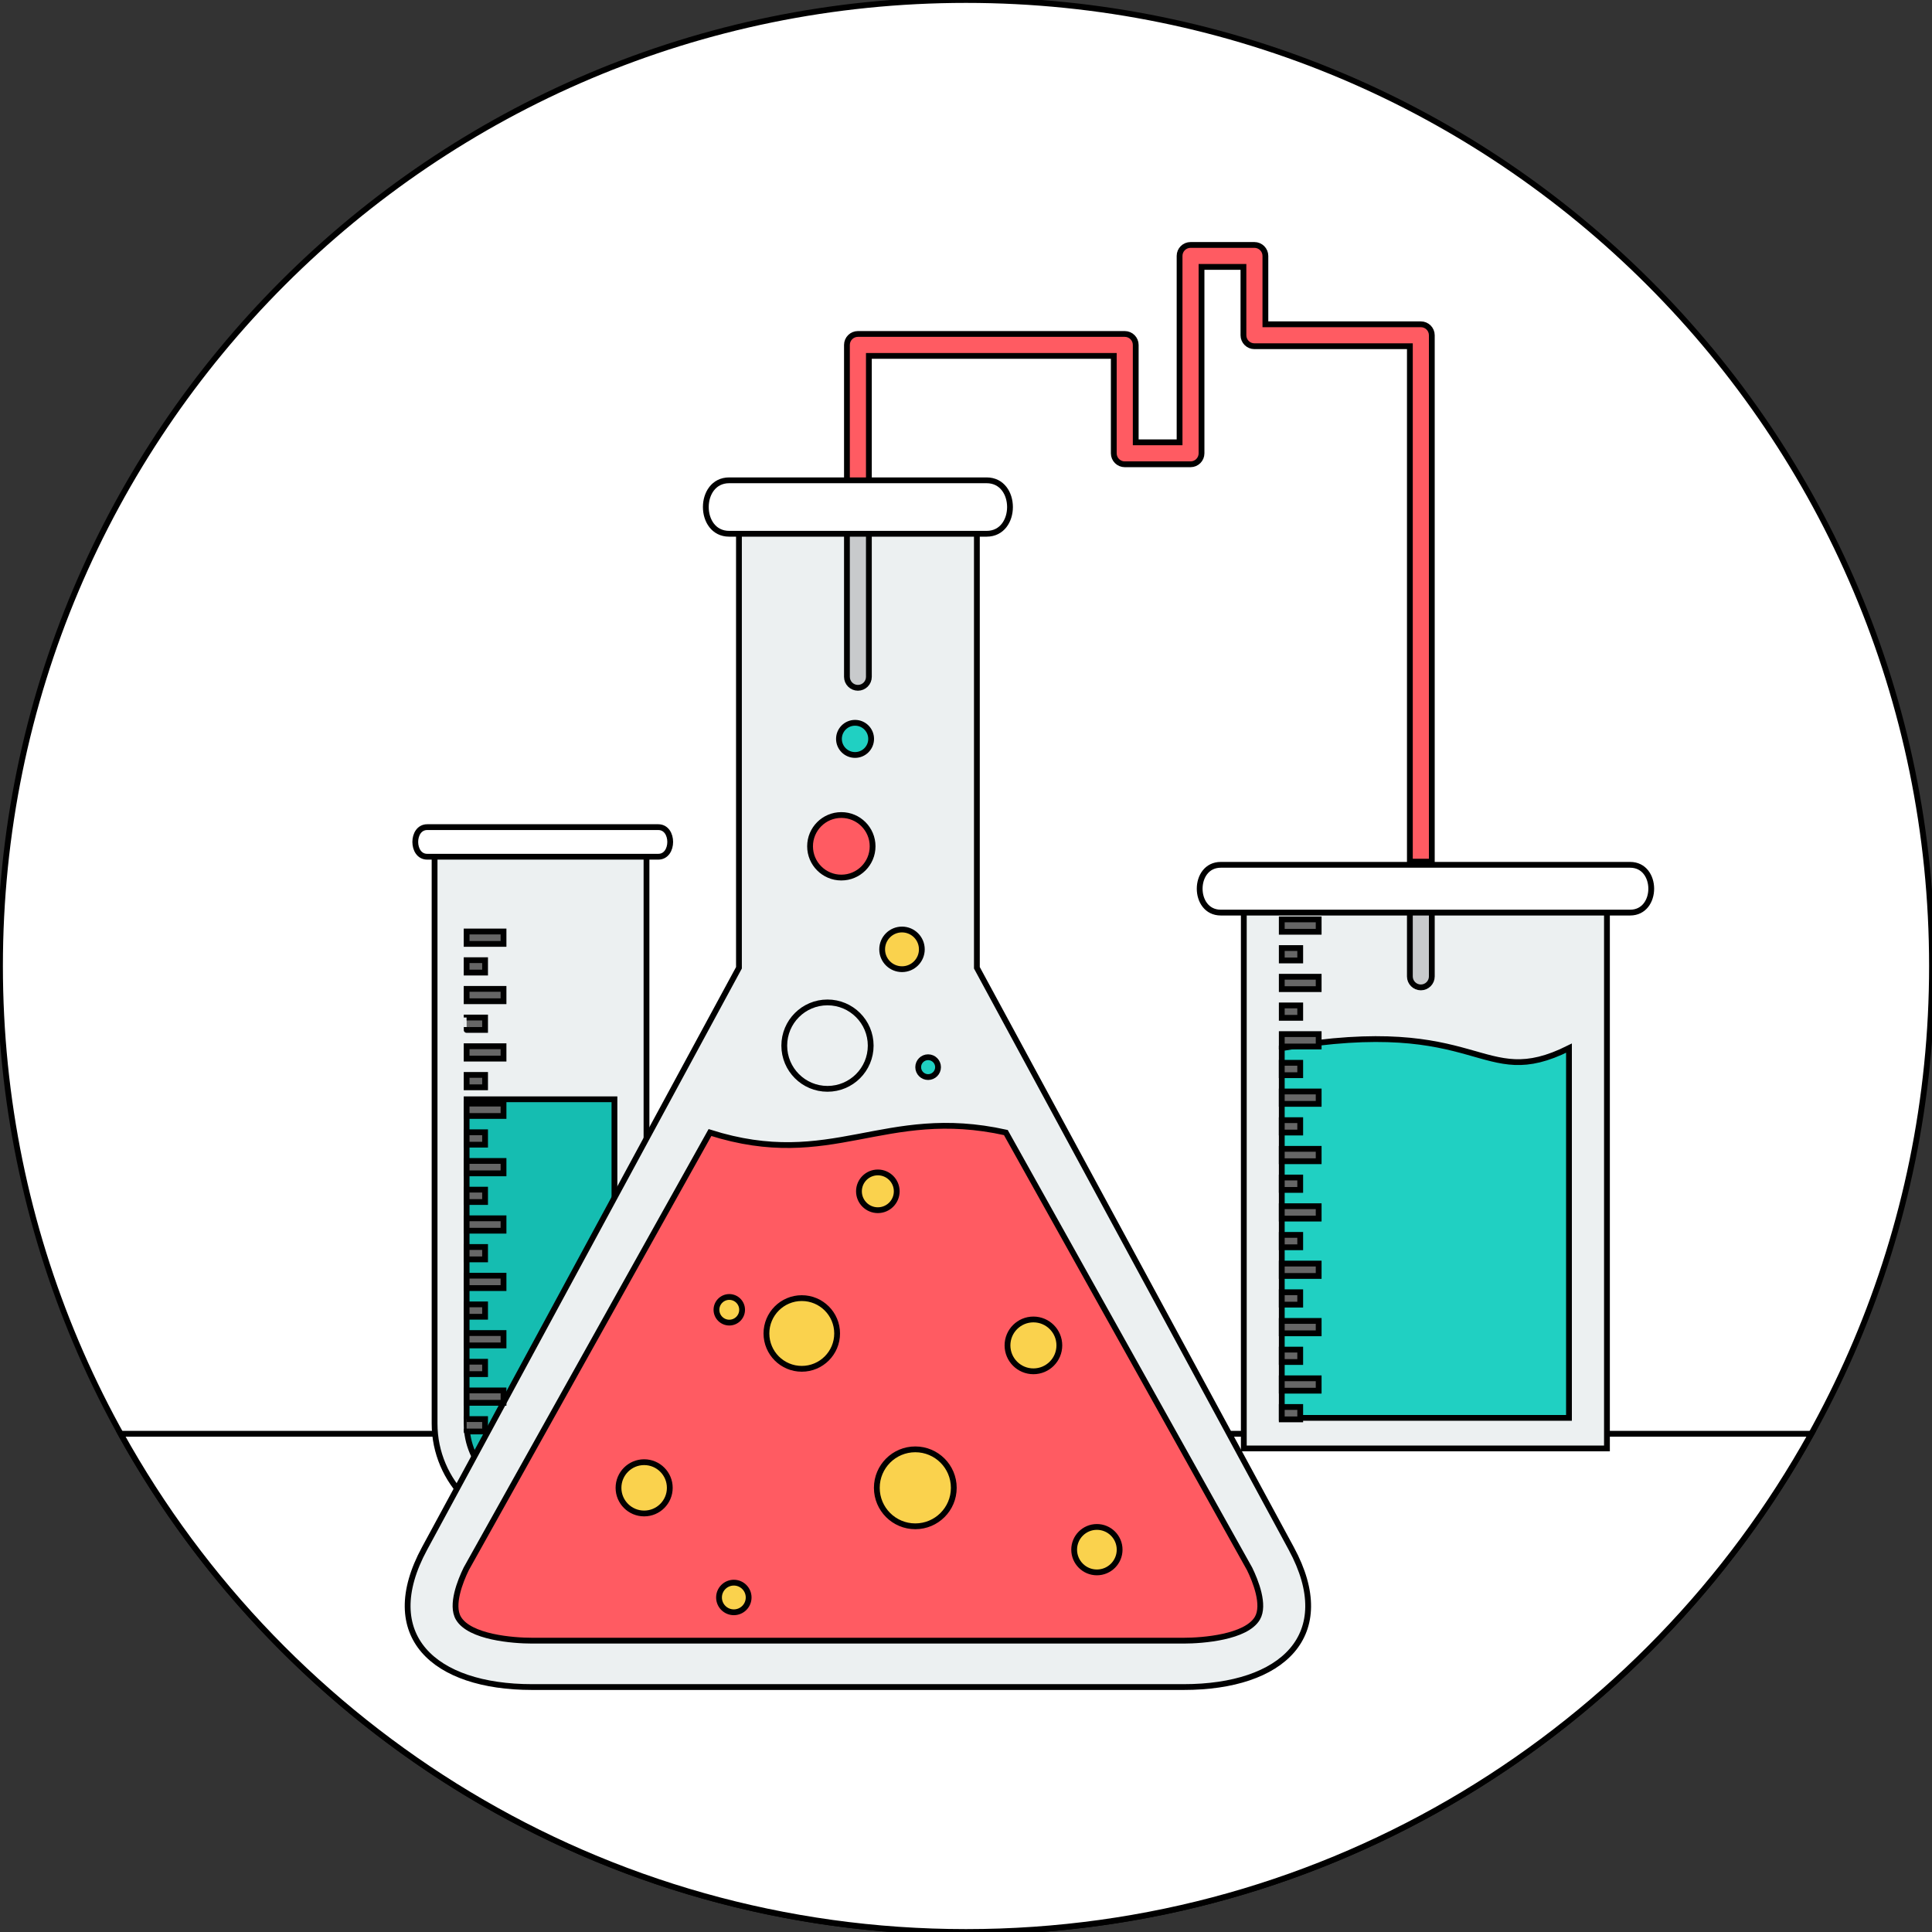 <!DOCTYPE svg PUBLIC "-//W3C//DTD SVG 1.1//EN" "http://www.w3.org/Graphics/SVG/1.1/DTD/svg11.dtd">
<!-- Uploaded to: SVG Repo, www.svgrepo.com, Transformed by: SVG Repo Mixer Tools -->
<svg height="256px" width="256px" version="1.1" id="Layer_1" xmlns="http://www.w3.org/2000/svg" xmlns:xlink="http://www.w3.org/1999/xlink" viewBox="0 0 512 512" xml:space="preserve" fill="#000000" stroke="#000000" stroke-width="1.536">
<rect x="0" y="0" width="512" height="512" fill="#333333" stroke="none"/>
<g id="SVGRepo_bgCarrier" stroke-width="0"/>
<g id="SVGRepo_tracerCarrier" stroke-linecap="round" stroke-linejoin="round"/>
<g id="SVGRepo_iconCarrier"> <path style="fill:#ffffff;" d="M255.999,0c141.385,0,256,114.614,256,256.001c0,141.384-114.615,255.999-256,255.999 C114.616,512,0.001,397.385,0.001,256.001C0.001,114.613,114.616,0,255.999,0z"/> <path style="fill:#ffffff;" d="M480.024,379.968C436.362,458.701,352.409,512,255.999,512c-96.408,0-180.361-53.299-224.023-132.032 L480.024,379.968L480.024,379.968z"/> <path style="fill:#ECF0F1;" d="M115.169,225.39h56.16v151.87c0,15.441-12.636,28.079-28.08,28.079 c-15.445,0-28.08-12.635-28.08-28.079C115.169,377.26,115.169,225.39,115.169,225.39z"/> <path style="fill:#15BDB1;" d="M123.661,291.324v85.936c0,10.756,8.83,19.588,19.586,19.588c10.757,0,19.589-8.832,19.589-19.588 v-85.936H123.661z"/> <g> <path style="fill:#ECF0F1;" d="M258.884,139.067v117.405l83.314,153.893c12.479,23.048-2.427,36.721-28.469,36.721h-86.373h-86.375 c-26.042,0-40.955-13.654-28.469-36.721l83.318-153.893V139.067H258.884z"/> <path style="fill:#ECF0F1;" d="M425.858,239.714v144.133h-96.235V239.714C317.174,239.714,432.552,239.714,425.858,239.714z"/> </g> <path style="fill:#FF5B62;" d="M373.631,228.341V91.754h-41.197c-1.606,0-2.909-1.302-2.909-2.906V70.729h-11.108v49.403 c0,1.604-1.302,2.908-2.907,2.908h-17.437c-1.606,0-2.908-1.303-2.908-2.908V94.318h-64.902v44.749h-5.815V91.409 c0-1.603,1.302-2.906,2.908-2.906h70.717c1.606,0,2.906,1.303,2.906,2.906v25.814h11.622V67.82c0-1.604,1.301-2.906,2.908-2.906 h16.925c1.604,0,2.908,1.302,2.908,2.906v18.12h41.196c1.606,0,2.908,1.301,2.908,2.908v139.494H373.631L373.631,228.341z"/> <g> <path style="fill:#C8CACC;" d="M379.446,258.762c0,1.606-1.302,2.908-2.908,2.908c-1.604,0-2.907-1.302-2.907-2.908v-19.048h5.815 v19.048H379.446z"/> <path style="fill:#C8CACC;" d="M230.262,139.067v40.3c0,1.604-1.303,2.908-2.907,2.908c-1.606,0-2.908-1.303-2.908-2.908v-40.3 H230.262z"/> </g> <path style="fill:#FF5B62;" d="M188.152,300.138l-64.597,115.629c-1.552,3.175-4.136,9.587-2.064,13.09 c2.986,5.045,14.474,5.936,19.49,5.936h172.749c5.018,0,16.5-0.893,19.487-5.942c2.072-3.503-0.506-9.91-2.06-13.084 l-64.597-115.629C234.268,292.958,220.441,310.394,188.152,300.138z"/> <path style="fill:#20D0C2;" d="M339.683,277.768c53.37-9.185,52.492,11.811,76.113,0v97.987h-76.113V277.768z"/> <g> <path style="fill:#666666;" d="M339.683,243.65h9.778v3.28h-9.778V243.65z M339.683,372.866L339.683,372.866h4.888v3.282h-4.888 V372.866z M339.683,365.266L339.683,365.266h9.778v3.281h-9.778V365.266z M339.683,357.663L339.683,357.663h4.888v3.282h-4.888 V357.663z M339.683,350.061L339.683,350.061h9.778v3.282h-9.778V350.061z M339.683,342.461L339.683,342.461h4.888v3.282h-4.888 V342.461z M339.683,334.862L339.683,334.862h9.778v3.28h-9.778V334.862z M339.683,327.26L339.683,327.26h4.888v3.281h-4.888V327.26 z M339.683,319.659L339.683,319.659h9.778v3.281h-9.778V319.659z M339.683,312.056L339.683,312.056h4.888v3.283h-4.888V312.056z M339.683,304.456L339.683,304.456h9.778v3.281h-9.778V304.456z M339.683,296.855L339.683,296.855h4.888v3.281h-4.888V296.855z M339.683,289.254L339.683,289.254h9.778v3.281h-9.778V289.254z M339.683,281.654L339.683,281.654h4.888v3.282h-4.888V281.654z M339.683,274.052L339.683,274.052h9.778v3.282h-9.778V274.052z M339.683,266.451L339.683,266.451h4.888v3.282h-4.888V266.451z M339.683,258.849L339.683,258.849h9.778v3.282h-9.778V258.849z M339.683,251.248L339.683,251.248h4.888v3.282h-4.888V251.248z"/> <path style="fill:#666666;" d="M123.661,246.86h9.778v3.282h-9.778V246.86z M123.661,376.076L123.661,376.076h4.888v3.282h-4.888 C123.661,379.358,123.661,376.076,123.661,376.076z M123.661,368.475L123.661,368.475h9.778v3.282h-9.778V368.475z M123.661,360.874L123.661,360.874h4.888v3.281h-4.888C123.661,364.155,123.661,360.874,123.661,360.874z M123.661,353.272 L123.661,353.272h9.778v3.281h-9.778V353.272z M123.661,345.672L123.661,345.672h4.888v3.282h-4.888 C123.661,348.953,123.661,345.672,123.661,345.672z M123.661,338.073L123.661,338.073h9.778v3.281h-9.778V338.073z M123.661,330.47 L123.661,330.47h4.888v3.282h-4.888C123.661,333.751,123.661,330.47,123.661,330.47z M123.661,322.868L123.661,322.868h9.778v3.282 h-9.778V322.868z M123.661,315.267L123.661,315.267h4.888v3.282h-4.888C123.661,318.549,123.661,315.267,123.661,315.267z M123.661,307.667L123.661,307.667h9.778v3.281h-9.778V307.667z M123.661,300.067L123.661,300.067h4.888v3.28h-4.888 C123.661,303.347,123.661,300.067,123.661,300.067z M123.661,292.465L123.661,292.465h9.778v3.281h-9.778V292.465z M123.661,284.865L123.661,284.865h4.888v3.282h-4.888C123.661,288.146,123.661,284.865,123.661,284.865z M123.661,277.262 L123.661,277.262h9.778v3.282h-9.778V277.262z M123.661,269.66L123.661,269.66h4.888v3.282h-4.888 C123.661,272.942,123.661,269.66,123.661,269.66z M123.661,262.06L123.661,262.06h9.778v3.281h-9.778V262.06z M123.661,254.459 L123.661,254.459h4.888v3.281h-4.888C123.661,257.74,123.661,254.459,123.661,254.459z"/> </g> <g> <path style="fill:#FAD24D;" d="M212.48,344.014c5.172,0,9.367,4.192,9.367,9.366c0,5.172-4.194,9.367-9.367,9.367 c-5.174,0-9.366-4.194-9.366-9.367C203.114,348.206,207.306,344.014,212.48,344.014z"/> <path style="fill:#FAD24D;" d="M170.706,387.494c3.752,0,6.795,3.042,6.795,6.796c0,3.753-3.042,6.796-6.795,6.796 c-3.755,0-6.796-3.042-6.796-6.796C163.911,390.536,166.952,387.494,170.706,387.494z"/> <path style="fill:#FAD24D;" d="M273.866,349.671c3.796,0,6.871,3.077,6.871,6.87c0,3.795-3.075,6.87-6.871,6.87 c-3.794,0-6.87-3.075-6.87-6.87C266.997,352.748,270.073,349.671,273.866,349.671z"/> <path style="fill:#FAD24D;" d="M232.638,310.706c2.762,0,5.004,2.241,5.004,5.005c0,2.762-2.242,5.004-5.004,5.004 c-2.765,0-5.005-2.242-5.005-5.004C227.632,312.947,229.874,310.706,232.638,310.706z"/> <path style="fill:#FAD24D;" d="M290.688,404.654c3.328,0,6.024,2.698,6.024,6.023c0,3.328-2.696,6.024-6.024,6.024 c-3.327,0-6.024-2.697-6.024-6.024C284.663,407.351,287.362,404.654,290.688,404.654z"/> <path style="fill:#FAD24D;" d="M194.474,419.421c2.168,0,3.925,1.758,3.925,3.925c0,2.169-1.758,3.926-3.925,3.926 c-2.169,0-3.926-1.758-3.926-3.926C190.548,421.178,192.305,419.421,194.474,419.421z"/> <path style="fill:#FAD24D;" d="M242.565,384.091c5.633,0,10.199,4.565,10.199,10.199c0,5.632-4.565,10.197-10.199,10.197 c-5.632,0-10.197-4.565-10.197-10.197C232.368,388.657,236.933,384.091,242.565,384.091z"/> </g> <path style="fill:#20D0C2;" d="M226.596,191.548c2.355,0,4.264,1.909,4.264,4.265c0,2.352-1.908,4.263-4.264,4.263 c-2.354,0-4.263-1.909-4.263-4.263C222.335,193.457,224.243,191.548,226.596,191.548z"/> <path style="fill:#FF5B62;" d="M222.962,215.99c4.576,0,8.287,3.711,8.287,8.287c0,4.576-3.711,8.286-8.287,8.286 c-4.576,0-8.286-3.71-8.286-8.286S218.385,215.99,222.962,215.99z"/> <path style="fill:#FFFFFF;" d="M203.343,127.287h-10.099c-8.26,0-8.26,14.167,0,14.167h10.099h48.025h10.097 c8.261,0,8.261-14.167,0-14.167h-10.097H203.343z"/> <path style="fill:#FAD24D;" d="M239.037,246.328c2.904,0,5.259,2.355,5.259,5.259c0,2.904-2.354,5.258-5.259,5.258 c-2.902,0-5.256-2.352-5.256-5.258C233.781,248.682,236.135,246.328,239.037,246.328z"/> <path style="fill:#ECF0F1;" d="M219.292,265.651c6.324,0,11.452,5.128,11.452,11.452c0,6.323-5.128,11.45-11.452,11.45 s-11.452-5.126-11.452-11.45S212.968,265.651,219.292,265.651z"/> <path style="fill:#20D0C2;" d="M245.961,280.177c1.453,0,2.631,1.178,2.631,2.63c0,1.453-1.178,2.629-2.631,2.629 c-1.451,0-2.628-1.176-2.628-2.629C243.333,281.354,244.509,280.177,245.961,280.177z"/> <path style="fill:#FAD24D;" d="M193.269,343.71c1.876,0,3.397,1.519,3.397,3.396c0,1.875-1.521,3.398-3.397,3.398 s-3.398-1.523-3.398-3.398C189.87,345.229,191.392,343.71,193.269,343.71z"/> <g> <path style="fill:#FFFFFF;" d="M323.517,229.187h108.49c7.453,0,7.453,12.66,0,12.66h-108.49 C316.064,241.848,316.064,229.187,323.517,229.187z"/> <path style="fill:#FFFFFF;" d="M113.209,219.201h61.248c4.207,0,4.207,7.839,0,7.839h-61.248 C109.002,227.04,109.002,219.201,113.209,219.201z"/> </g> </g>
</svg>
